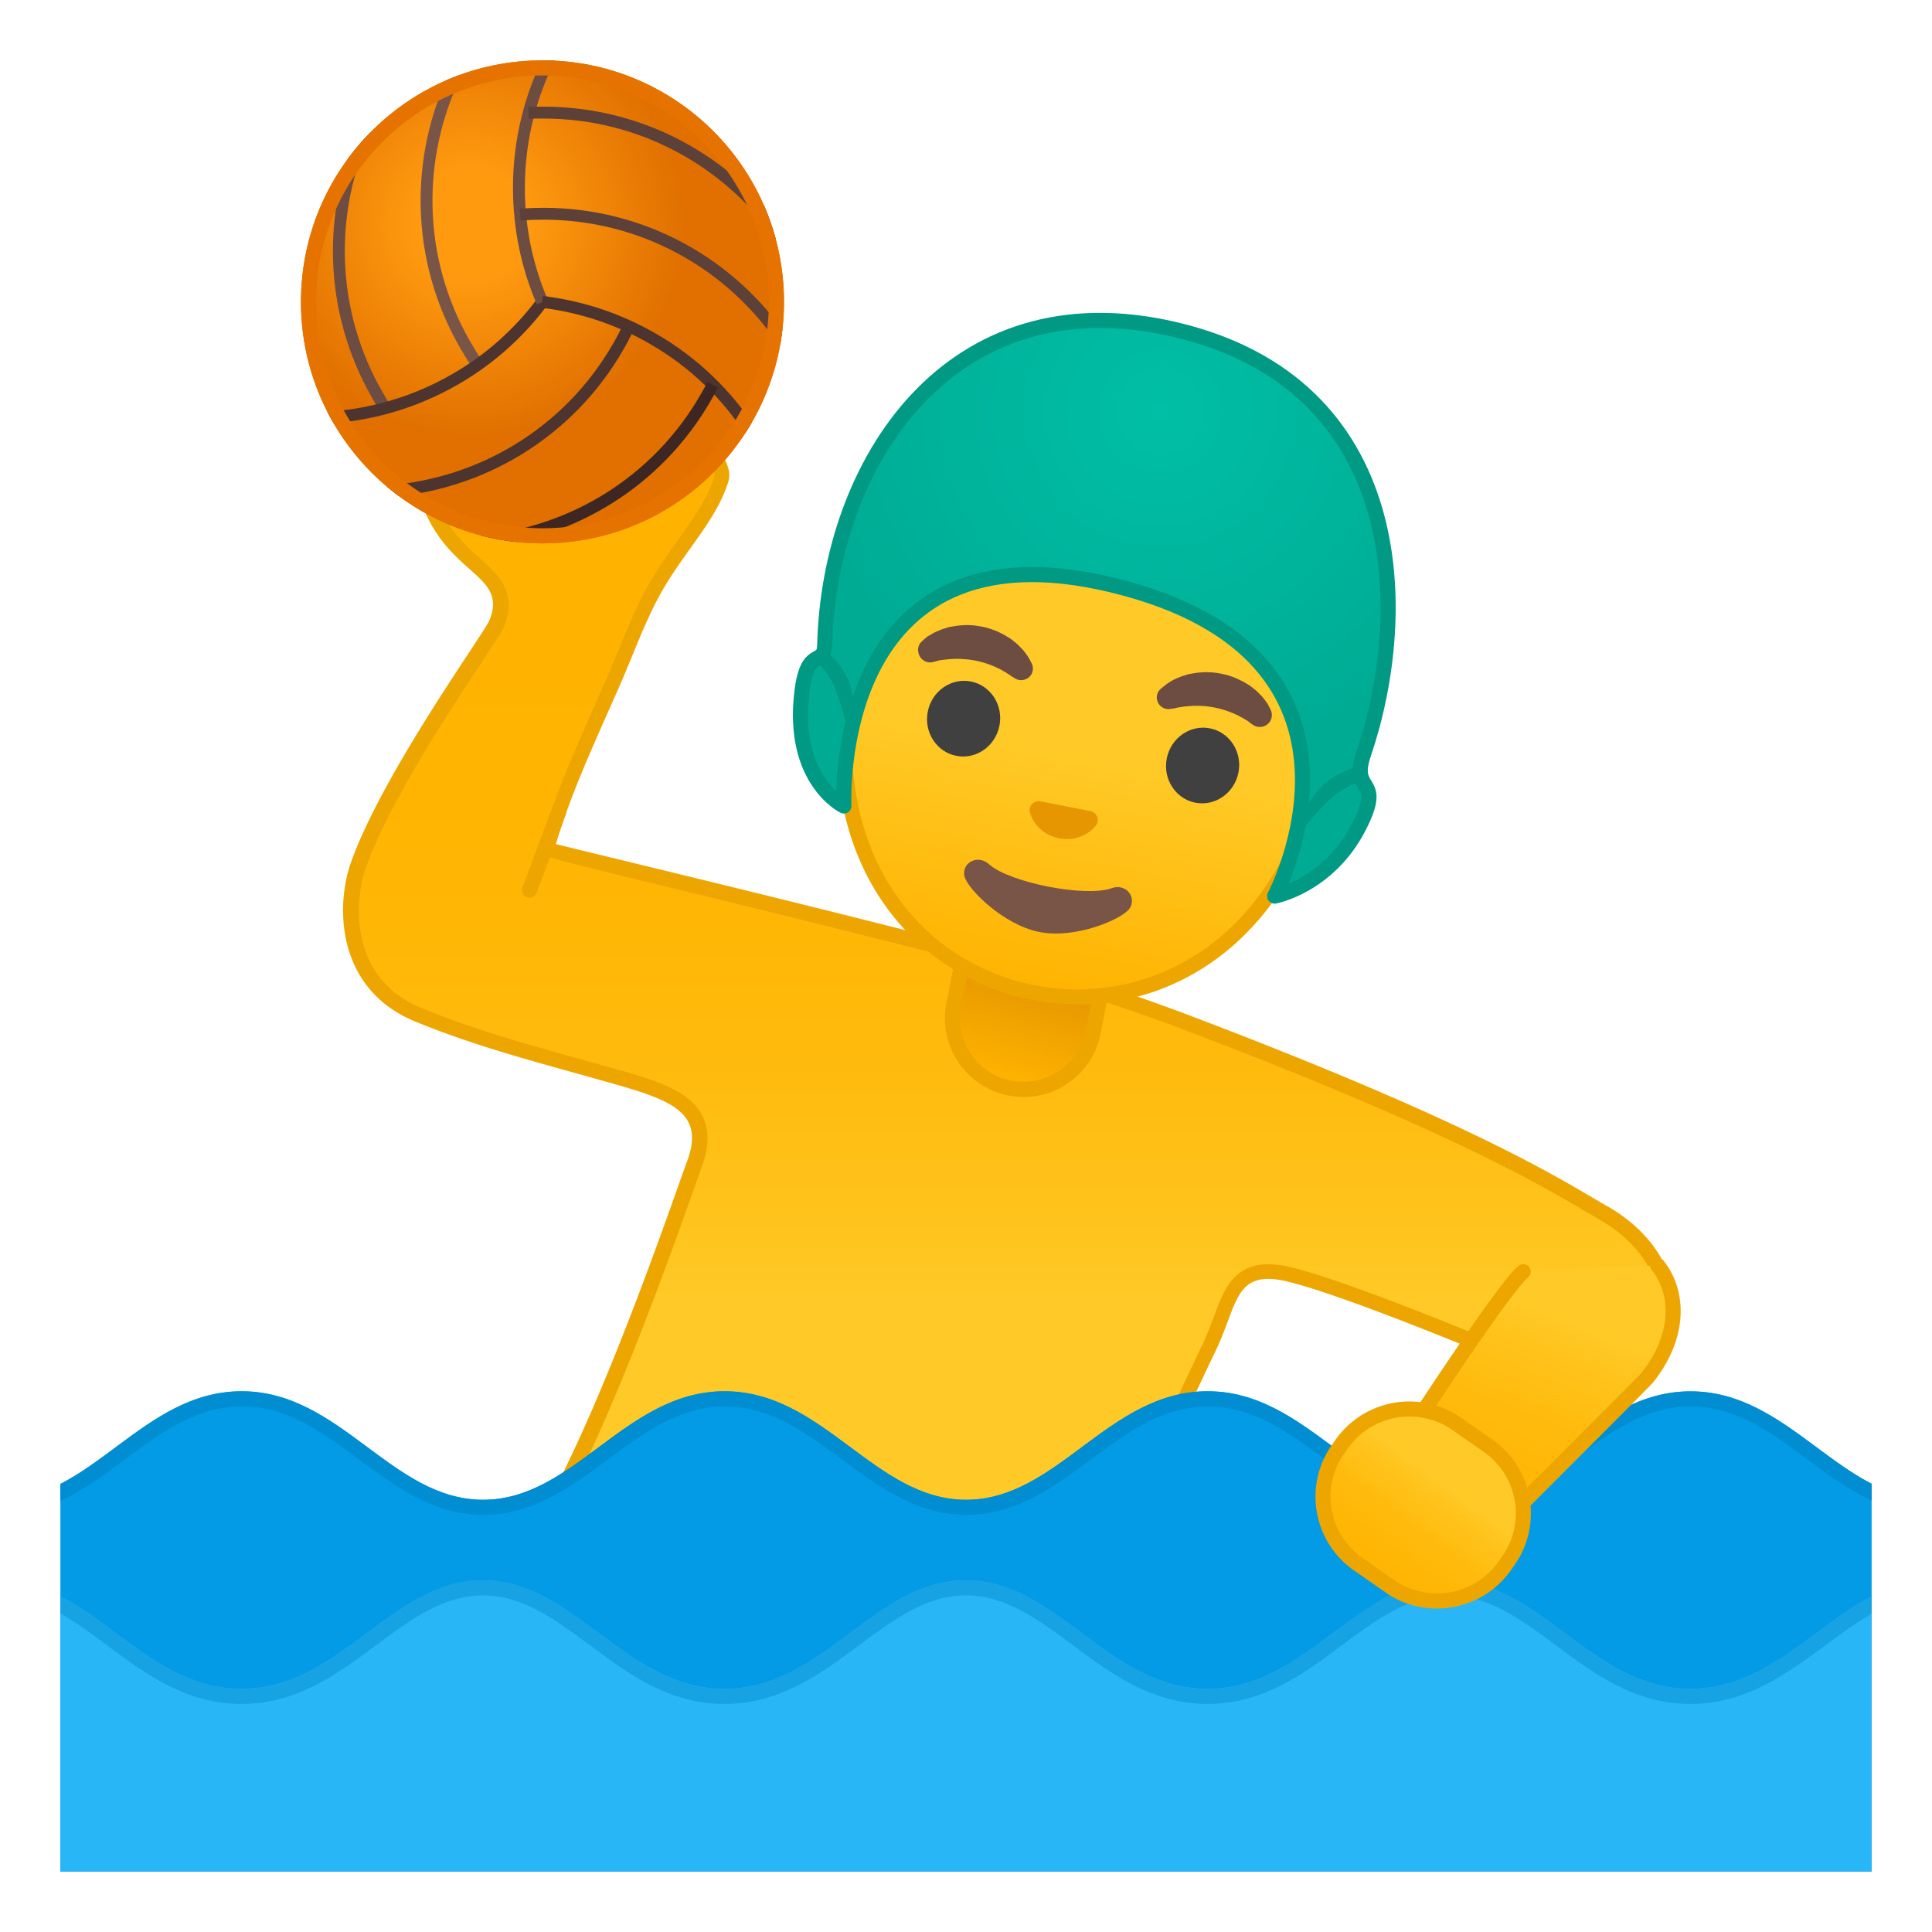 <svg viewBox="0 0 128 128" width="128" height="128" xmlns="http://www.w3.org/2000/svg" xmlns:xlink="http://www.w3.org/1999/xlink"><defs><path id="a" d="M4 4h120v120H4z"/></defs><clipPath id="b"><use xlink:href="#a"/></clipPath><g clip-path="url(#b)"><linearGradient id="c" x1="66.813" x2="66.813" y1="86.795" y2="43.006" gradientUnits="userSpaceOnUse"><stop stop-color="#FFCA28" offset="0"/><stop stop-color="#FFC41E" offset=".112"/><stop stop-color="#FFBB0D" offset=".369"/><stop stop-color="#FFB503" offset=".65"/><stop stop-color="#FFB300" offset="1"/></linearGradient><path d="M73.09 104.9c-4.04-.46-8.19-1.03-12.21-1.58-8.1-1.11-16.47-2.25-24.65-2.66 3.6-6.2 7.66-17.63 9.22-22.04.25-.7.43-1.21.53-1.48.46-1.22.49-2.21.08-3.02-.78-1.54-3-2.17-6.06-3.03l-2.11-.59c-3.17-.88-6.77-1.89-10.21-3.3-4.77-1.97-4.99-6.98-3.97-9.87 1.52-4.33 5.58-10.48 7.75-13.78.92-1.4 1.34-2.03 1.44-2.29.76-1.94-.27-2.86-1.47-3.92-.89-.79-2-1.78-2.79-3.53-.67-1.47-.15-2.84.97-4.7 1.23-2.05 3.84-2.84 5.81-3.14.86-.13 1.69-.2 2.47-.2 1.66 0 3.16.29 4.43.88.12.05.25.11.38.16.37.15.75.31.99.52.1.09.17.19.25.31.16.23.35.51.76.69.34.15.67.15.96.16.33 0 .53.01.74.15.34.22.62.62.75 1.06.09.29.21.56.33.82.25.54.39.87.26 1.26-.47 1.51-1.42 2.84-2.44 4.26-.73 1.02-1.48 2.07-2.13 3.28-.68 1.27-1.23 2.61-1.77 3.91-.24.58-.47 1.15-.72 1.72-.31.72-.63 1.43-.95 2.15-1.25 2.81-2.53 5.71-3.42 8.69-.04.13-.02.28.05.39.11.19.11.19 4.5 1.26s11.36 2.77 16.48 4.05l.21.05c7.42 1.86 13.8 3.46 20.65 6.05 17.61 6.66 23.96 10.38 27.01 12.17.38.22.71.41 1.01.58 2.19 1.24 3.67 3.08 4.07 5.06.37 1.83-.18 3.78-1.6 5.62-.16.2-6.34 7.38-9.86 11.46l-6.49-5.07 5.27-7.92c.05-.08.08-.16.08-.25.02-.42.02-.42-5.02-2.36-3.42-1.31-5.88-2.15-7.3-2.48-.52-.12-.96-.18-1.36-.18-1.96 0-2.51 1.45-3.13 3.12-.23.6-.48 1.29-.83 2.01-2.78 5.76-6.22 13.8-6.96 15.55z" fill="url(#c)"/><path d="M37.92 26.26c1.59 0 3.01.28 4.23.83.12.06.26.11.4.17.32.13.67.28.84.43.05.05.1.11.17.22.17.25.43.63.98.86.43.19.85.19 1.15.2.28 0 .38.01.47.07.24.16.45.46.55.79s.24.63.36.89c.23.49.31.69.24.9-.45 1.43-1.38 2.74-2.37 4.12-.73 1.03-1.49 2.09-2.16 3.33-.69 1.29-1.25 2.65-1.79 3.96-.23.57-.47 1.15-.71 1.71-.31.71-.62 1.42-.94 2.14-1.25 2.83-2.55 5.75-3.45 8.76-.08.26-.05.55.09.78.22.38.22.38 4.84 1.51 4.52 1.1 11.35 2.76 16.45 4.05l.2.05c7.37 1.86 13.74 3.46 20.56 6.04 17.57 6.64 23.89 10.35 26.93 12.14.38.22.71.42 1.01.59 2.06 1.17 3.46 2.89 3.83 4.72.35 1.71-.16 3.47-1.49 5.2-.2.25-6.01 7-9.55 11.1l-5.74-4.49 5.01-7.53c.16-.25.21-.55.13-.84a.977.977 0 0 0-.56-.63c-.08-.03-8.64-3.57-12.1-4.38a6.44 6.44 0 0 0-1.47-.19c-2.31 0-2.97 1.75-3.6 3.45-.22.59-.48 1.27-.81 1.97-2.63 5.43-5.85 12.93-6.82 15.22-3.92-.46-7.93-1-11.82-1.54-7.85-1.07-15.95-2.18-23.89-2.62 3.52-6.36 7.35-17.15 8.86-21.41.25-.7.43-1.21.53-1.48.51-1.36.53-2.48.06-3.42-.88-1.74-3.18-2.39-6.37-3.28l-.61-.17c-.49-.14-.99-.28-1.51-.42-3.16-.88-6.74-1.88-10.14-3.28-4.97-2.05-4.35-7.37-3.69-9.24 1.5-4.27 5.53-10.39 7.7-13.67 1.01-1.53 1.37-2.08 1.49-2.39.89-2.26-.44-3.44-1.6-4.48-.9-.8-1.92-1.71-2.66-3.36-.58-1.28-.11-2.48.94-4.24 1.13-1.88 3.59-2.62 5.46-2.9.8-.17 1.61-.24 2.37-.24m0-1c-.85 0-1.71.07-2.55.2-2.4.36-4.92 1.3-6.17 3.38-1.02 1.7-1.81 3.36-1 5.17 1.88 4.16 5.38 4.16 4.24 7.06-.34.86-7.1 10.15-9.2 16.1-.99 2.82-1 8.33 4.25 10.5 4.02 1.66 8.29 2.76 11.76 3.74 4.74 1.34 7.62 1.97 6.26 5.56-.75 1.99-5.89 17.28-10.14 24.15 12.61.55 25.49 2.89 38.03 4.32 0 0 3.95-9.35 7.1-15.86 1.33-2.75 1.3-4.85 3.52-4.85.35 0 .76.05 1.25.17 3.38.79 11.92 4.32 11.94 4.33l-5.53 8.3 7.23 5.65S109 91.45 109.1 91.33c3.58-4.67 1.42-9.12-2.62-11.42-2.85-1.62-8.35-5.33-28.08-12.79-6.97-2.62-13.54-4.27-20.9-6.12-8.04-2.03-20.67-5.06-20.67-5.08 1.1-3.69 2.82-7.26 4.35-10.78.81-1.87 1.5-3.8 2.47-5.6 1.56-2.9 3.77-4.95 4.6-7.62.27-.86-.33-1.51-.6-2.38-.16-.52-.49-1.02-.95-1.33-.6-.4-1.19-.11-1.77-.35-.46-.2-.51-.58-.87-.91-.39-.36-1.02-.55-1.5-.77-1.45-.66-3.04-.92-4.64-.92z" fill="#EDA600"/><linearGradient id="d" x1="66.471" x2="68.424" y1="71.657" y2="64.666" gradientUnits="userSpaceOnUse"><stop stop-color="#FFB300" offset="0"/><stop stop-color="#E59600" offset="1"/></linearGradient><path d="M67.82 72.17a4.711 4.711 0 0 1-4.62-5.62l.82-4.2 9.24 1.81-.82 4.2c-.44 2.21-2.38 3.81-4.62 3.81z" fill="url(#d)"/><path d="M64.41 62.94l8.25 1.62-.73 3.71a4.216 4.216 0 0 1-4.12 3.4 4.217 4.217 0 0 1-4.13-5.02l.73-3.71m-.79-1.17l-.92 4.69a5.218 5.218 0 0 0 5.12 6.22c2.44 0 4.62-1.72 5.1-4.21l.92-4.69-10.22-2.01z" fill="#EDA600"/><defs><path id="e" transform="rotate(11.098 72.733 44.271)" d="M50.31 21.86h44.83v44.83H50.31z"/></defs><clipPath id="f"><use xlink:href="#e"/></clipPath><g clip-path="url(#f)"><path d="M84.61 57.82a4.8 4.8 0 0 1-.85-.08l-26.34-5.16c-2.58-.51-4.23-3.16-3.69-5.93.48-2.42 2.5-4.17 4.8-4.17.29 0 .57.03.85.08l26.33 5.16c2.58.5 4.23 3.16 3.69 5.93-.47 2.42-2.48 4.17-4.79 4.17z" fill="#E59600"/><path d="M58.53 42.97c.25 0 .51.02.76.07l3.55.7 19.23 3.77 3.55.7c2.31.45 3.78 2.85 3.3 5.34-.43 2.19-2.24 3.77-4.31 3.77-.25 0-.51-.02-.76-.07l-3.55-.7-19.23-3.77-3.55-.7c-2.31-.45-3.78-2.85-3.3-5.34.43-2.18 2.24-3.77 4.31-3.77m0-1c-2.49 0-4.77 1.89-5.29 4.58-.59 3.02 1.24 5.95 4.08 6.51l3.55.7 19.23 3.77 3.55.7c.32.06.64.09.95.09 2.49 0 4.77-1.89 5.29-4.58.59-3.02-1.24-5.95-4.08-6.51l-3.55-.7-19.23-3.77-3.55-.7c-.32-.06-.64-.09-.95-.09z" fill="#CC8600"/><linearGradient id="g" x1="97.499" x2="97.499" y1="22.072" y2="63.091" gradientTransform="rotate(11.098 69.126 -85.139)" gradientUnits="userSpaceOnUse"><stop stop-color="#FFCA28" offset=".599"/><stop stop-color="#FFB300" offset=".999"/></linearGradient><path d="M71.41 66.04c-.99 0-1.98-.1-2.96-.29-7.54-1.48-14.51-8.92-12-21.76 2.38-12.17 10.66-18.53 17.61-18.53.76 0 1.51.07 2.24.22 9.67 1.9 13.49 14.17 11.47 24.46-2.29 11.72-9.96 15.9-16.36 15.9z" fill="url(#g)"/><path d="M74.07 25.96c.72 0 1.45.07 2.15.21 3.82.75 7.22 3.58 9.32 7.77 2.28 4.53 2.9 10.25 1.75 16.1-2.24 11.43-9.67 15.51-15.88 15.51-.95 0-1.92-.09-2.86-.28-3.99-.78-7.38-3.1-9.54-6.51-2.46-3.89-3.18-8.97-2.06-14.66 2.33-11.91 10.38-18.14 17.12-18.14m0-1c-7.74 0-15.8 7.22-18.1 18.93-2.52 12.84 4.24 20.75 12.39 22.35 1 .2 2.03.3 3.05.3 7.28 0 14.66-5.06 16.86-16.31 2.53-12.91-3.48-23.4-11.86-25.04-.77-.15-1.56-.23-2.34-.23z" fill="#EDA600"/><g fill="#6D4C41"><path d="M61.05 42.52s.08-.08.23-.21c.04-.03.07-.07.13-.11s.13-.08.21-.13c.08-.04.16-.09.24-.14.09-.05.17-.08.26-.12s.19-.08.29-.12c.1-.03.21-.06.32-.1s.23-.06.35-.08.24-.04.37-.06c.25-.02.51-.05.78-.03.27 0 .53.05.8.09.26.06.52.12.77.22.25.08.48.2.71.32.11.06.21.13.32.19.1.06.2.13.29.21.09.07.18.14.26.21s.15.15.22.22.14.14.2.21.11.14.16.21.09.12.13.18.07.12.1.17c.11.2.17.32.17.32.18.39.01.85-.38 1.02-.24.11-.5.09-.71-.03l-.13-.08s-.09-.05-.22-.14a2.78 2.78 0 0 1-.11-.08.913.913 0 0 1-.13-.08c-.09-.06-.2-.12-.31-.18-.06-.03-.11-.07-.18-.1s-.13-.06-.2-.09c-.03-.02-.07-.03-.1-.05-.04-.01-.07-.03-.11-.04a4.97 4.97 0 0 0-.22-.09c-.15-.05-.31-.11-.47-.15-.16-.05-.33-.08-.49-.12-.17-.02-.34-.06-.5-.07-.17-.02-.33-.02-.49-.04-.08 0-.16.01-.24 0h-.12c-.04 0-.08.01-.11.01-.07 0-.15.01-.22.01s-.14.02-.2.02c-.07.01-.13.01-.19.02-.05.01-.1.01-.15.02s-.09.01-.14.02-.11.03-.15.04l-.3.08a.797.797 0 0 1-.94-.62.74.74 0 0 1 .2-.73zM83.02 48.03s-.1-.06-.25-.18c-.04-.03-.08-.07-.13-.1a.746.746 0 0 1-.12-.07.913.913 0 0 1-.13-.08c-.05-.03-.11-.06-.17-.09s-.11-.07-.18-.1c-.06-.03-.13-.06-.2-.09-.03-.02-.07-.03-.1-.05-.04-.01-.07-.03-.11-.04a4.97 4.97 0 0 0-.22-.09c-.15-.05-.31-.11-.47-.15-.16-.05-.33-.08-.49-.12-.17-.02-.34-.06-.5-.07-.17-.03-.33-.02-.49-.04-.08 0-.16.01-.24 0h-.12c-.04 0-.08.01-.11.01-.07 0-.15.01-.22.01s-.14.02-.2.02c-.13.01-.25.03-.36.05-.05.01-.1.02-.15.02-.05.01-.09.02-.13.03-.16.04-.26.05-.26.05l-.15.02a.768.768 0 0 1-.87-.65c-.04-.26.06-.51.24-.67 0 0 .1-.09.28-.23l.15-.12c.06-.04.12-.08.19-.12s.14-.09.22-.13.17-.08.26-.12.19-.08.29-.12c.1-.03.21-.06.32-.1s.23-.06.35-.08.24-.04.37-.06c.25-.02.51-.05.78-.03.27 0 .53.05.8.09.26.06.52.12.77.22.25.08.48.21.71.32.11.06.21.13.32.19.1.06.2.13.29.21.09.07.18.14.26.21s.15.15.22.22.14.14.2.21c.06.08.12.15.17.22s.1.13.14.2c.04.06.05.1.08.15.09.17.14.28.14.28.17.4-.01.87-.42 1.04-.26.11-.55.07-.76-.07z"/></g><g fill="#404040"><ellipse transform="rotate(-78.907 63.843 47.611)" cx="63.84" cy="47.61" rx="2.51" ry="2.42"/><ellipse transform="rotate(-78.907 79.682 50.716)" cx="79.68" cy="50.71" rx="2.51" ry="2.42"/></g><radialGradient id="h" cx="97.625" cy="20.026" r="14.92" gradientTransform="rotate(11.098 69.126 -85.139)" gradientUnits="userSpaceOnUse"><stop stop-color="#6D4C41" offset="0"/><stop stop-color="#543930" offset="1"/></radialGradient><path d="M77.17 22.31C55.1 17.99 54.85 44.09 54.85 44.09s1.44 4.72 1.45 4.64c.61-3.51 3.22-9.42 4.73-11.86a3.002 3.002 0 0 1 3.64-1.21c2.07.81 5.39 1.96 9.16 2.7 3.62.71 7.03.92 9.29.97 1.55.03 2.81 1.24 2.92 2.78l.39 12.52 3.12-3.94s9.42-24.1-12.38-28.38z" fill="url(#h)"/><defs><path id="i" d="M77.17 22.31C55.1 17.99 54.61 43.57 54.61 43.57s1.68 5.24 1.7 5.15c.13-.75 1.02-3.35 1.02-3.35-1.03-2.21-.52-4.48-.52-4.48l1.54-5.05 2.85-4.19 15-5 11.99 11.04.77 4.2-.55 6.08s-1.09 2.66-2.11 3.35l.13 3.33 3.22-4.14c0-.02 9.32-23.92-12.48-28.2z"/></defs><clipPath id="j"><use xlink:href="#i"/></clipPath><g clip-path="url(#j)"><path d="M72.39 23.82c1.38 0 2.85.15 4.4.46 5.25 1.03 8.92 3.39 10.92 7.01 3.21 5.83 1.52 13.62.53 17l-.19-6.24v-.08a4.957 4.957 0 0 0-4.87-4.64c-2.15-.05-5.46-.24-8.95-.93-3.6-.71-6.78-1.8-8.82-2.6-.59-.23-1.2-.35-1.83-.35-1.74 0-3.33.88-4.24 2.36-.7 1.14-1.63 2.97-2.5 5 .28-1.94.84-4.64 1.97-7.34 2.68-6.4 7.25-9.65 13.58-9.65m0-2c-17.37 0-17.83 21.74-17.83 21.74s1.7 5.16 1.74 5.16c.61-3.51 3.22-9.42 4.73-11.86a2.987 2.987 0 0 1 3.64-1.2c2.07.81 5.39 1.96 9.16 2.7 3.62.71 7.03.92 9.29.97 1.55.03 2.81 1.24 2.92 2.78l.39 12.52 3.12-3.94s9.42-24.11-12.38-28.38c-1.72-.33-3.31-.49-4.78-.49z" fill="#402821"/></g><path d="M73.63 58.85c-1.71.61-6.75-.37-8.1-1.59-.78-.7-1.84-.07-1.63.8.21.86 2.59 3.22 4.97 3.69 2.37.47 5.44-.83 5.96-1.55.51-.73-.22-1.71-1.2-1.35z" fill="#795548"/><path d="M72.44 53.82c-.05-.03-.1-.05-.15-.07l-3.41-.67c-.05 0-.11 0-.16.01-.33.06-.57.35-.49.72s.57 1.46 1.94 1.73 2.23-.56 2.45-.87c.21-.32.11-.67-.18-.85z" fill="#E59600"/></g><circle cx="35.94" cy="20" r="16" fill="#FF9100"/><radialGradient id="k" cx="31.252" cy="14.857" r="17.651" gradientUnits="userSpaceOnUse"><stop stop-color="#FFA726" offset=".209"/><stop stop-color="#B33F00" offset=".792"/></radialGradient><circle cx="35.94" cy="20" r="16" fill="url(#k)" opacity=".4"/><defs><circle id="l" cx="35.94" cy="20" r="16"/></defs><clipPath id="m"><use xlink:href="#l"/></clipPath><g clip-path="url(#m)" fill="none" stroke-width=".787"><path d="M25.53 27.05c-.18-.27-.35-.55-.51-.84-3.24-5.62-3.32-12.2-.79-17.67" stroke="#6D4C41"/><path d="M31.65 24.17c-.29-.42-.56-.86-.82-1.31-3.31-5.73-3.32-12.47-.63-18" stroke="#795548"/><path d="M35.93 20a18.97 18.97 0 0 1-5.78 5.13 19.2 19.2 0 0 1-8.68 2.55" stroke="#4E342E"/><path d="M35.93 20.01c-1-2.32-1.55-4.88-1.55-7.57 0-3.17.77-6.16 2.13-8.79" stroke="#6D4C41"/><path d="M35.02 7.48c.32-.02.65-.02.98-.02 6.49 0 12.22 3.22 15.69 8.15M34.46 14.22c.51-.04 1.02-.06 1.54-.06 6.62 0 12.46 3.35 15.9 8.46" stroke="#5D4037"/><path d="M35.92 20c2.51.3 5.01 1.1 7.33 2.44 2.75 1.58 4.95 3.75 6.55 6.24" stroke="#4E342E"/><path d="M47.22 25.49c-.15.29-.3.58-.47.86-3.24 5.62-8.9 8.97-14.9 9.52" stroke="#3E2723"/><path d="M41.66 21.63c-.22.46-.46.92-.72 1.37-3.31 5.73-9.13 9.11-15.28 9.55" stroke="#4E342E"/></g><path d="M35.94 5c8.27 0 15 6.73 15 15s-6.73 15-15 15-15-6.73-15-15 6.73-15 15-15m0-1c-8.84 0-16 7.16-16 16s7.16 16 16 16 16-7.16 16-16-7.16-16-16-16z" fill="#E67300"/><radialGradient id="n" cx="76.875" cy="27.25" r="23.435" gradientUnits="userSpaceOnUse"><stop stop-color="#00BFA5" offset="0"/><stop stop-color="#00AB94" offset="1"/></radialGradient><path d="M77.88 21.84c-14.99-3.54-22.94 8.91-23.24 20.88-.04 1.5-1.13.03-1.51 3.11-.72 5.89 2.78 7.57 2.78 7.57s-.98-19.23 17.86-14.62c19.09 4.67 10.68 20.59 10.68 20.59s3.53-.66 5.55-4.53c1.81-3.47-.58-2.17.34-4.88 3.2-9.43 2.92-24.49-12.46-28.12z" fill="url(#n)"/><path d="M56.27 48.89s-.35-1.73-.87-3.1c-.53-1.4-1.42-2.05-1.42-2.05s.18-.02.42-.24.22-.33.22-.33.72.22 1.53 1.76c.71 1.34.12 3.96.12 3.96zM85.87 55.55s1.46-2.03 2.63-2.92c1.19-.91 1.82-.79 1.82-.79s-.18-.37-.2-.59.02-.52.02-.52-.63.06-1.85.79c-1.96 1.2-2.42 4.03-2.42 4.03z" fill="#009984"/><path d="M77.88 21.84c-14.99-3.54-22.94 8.91-23.24 20.88-.04 1.5-1.13.03-1.51 3.11-.72 5.89 2.78 7.57 2.78 7.57s-.98-19.23 17.86-14.62c19.09 4.67 10.68 20.59 10.68 20.59s3.53-.66 5.55-4.53c1.81-3.47-.58-2.17.34-4.88 3.2-9.43 2.92-24.49-12.46-28.12z" fill="none" stroke="#009984" stroke-linecap="round" stroke-linejoin="round" stroke-miterlimit="10"/></g><path d="M96.01 99.36c-6.06 0-9.43-7.19-16-7.19s-9.93 7.19-16 7.19-9.43-7.19-16-7.19-9.93 7.19-16 7.19-9.43-7.19-16-7.19-9.93 7.19-16 7.19L0 128h127.93V99.36c-6.01-.06-9.38-7.18-15.92-7.18-6.57 0-9.94 7.18-16 7.18z" clip-path="url(#b)" fill="#039BE5"/><path d="M128 104.7c-6 0-9.44 7.19-16.01 7.19s-9.94-7.19-16-7.19-9.43 7.19-16 7.19-9.94-7.19-16-7.19-9.43 7.19-16 7.19-9.94-7.19-16-7.19-9.43 7.19-16 7.19-9.93-7.19-16-7.19V129h128v-24.3z" clip-path="url(#b)" fill="#29B6F6"/><g clip-path="url(#b)"><path d="M95.99 105.7c2.64 0 4.79 1.6 7.07 3.29 2.58 1.92 5.25 3.9 8.93 3.9 3.69 0 6.38-1.99 8.98-3.91 1.98-1.46 3.87-2.86 6.03-3.2V128H1v-22.22c2.2.34 4.08 1.74 6.07 3.21 2.58 1.92 5.25 3.9 8.93 3.9s6.35-1.98 8.93-3.9c2.28-1.69 4.43-3.29 7.07-3.29s4.79 1.6 7.07 3.29c2.58 1.92 5.25 3.9 8.93 3.9s6.35-1.98 8.93-3.9c2.28-1.69 4.43-3.29 7.07-3.29s4.79 1.6 7.07 3.29c2.58 1.92 5.25 3.9 8.93 3.9s6.35-1.98 8.93-3.9c2.26-1.69 4.42-3.29 7.06-3.29m32.01-1c-6 0-9.44 7.19-16.01 7.19s-9.94-7.19-16-7.19-9.43 7.19-16 7.19-9.94-7.19-16-7.19-9.43 7.19-16 7.19-9.94-7.19-16-7.19-9.43 7.19-16 7.19-9.93-7.19-16-7.19V129h128v-24.3h.01z" fill="#17A3E3"/></g><g clip-path="url(#b)"><path d="M112 93.18c3.02 0 5.31 1.7 7.74 3.5 2.17 1.61 4.4 3.26 7.19 3.61V127H1l.03-26.69c2.82-.33 5.07-2 7.26-3.63 2.43-1.8 4.72-3.5 7.74-3.5s5.31 1.7 7.74 3.5c2.44 1.81 4.96 3.68 8.26 3.68s5.82-1.87 8.26-3.68c2.43-1.8 4.72-3.5 7.74-3.5s5.31 1.7 7.74 3.5c2.44 1.81 4.96 3.68 8.26 3.68s5.82-1.87 8.26-3.68c2.43-1.8 4.72-3.5 7.74-3.5s5.31 1.7 7.74 3.5c2.44 1.81 4.96 3.68 8.26 3.68s5.82-1.87 8.26-3.68c2.4-1.8 4.7-3.5 7.71-3.5m0-1c-6.57 0-9.93 7.19-16 7.19-6.06 0-9.43-7.19-16-7.19s-9.93 7.19-16 7.19-9.43-7.19-16-7.19-9.93 7.19-16 7.19-9.43-7.19-16-7.19-9.93 7.19-16 7.19V128h127.93V99.36c-6.02-.06-9.39-7.18-15.93-7.18z" fill="#008DD1"/></g><linearGradient id="o" x1="103.58" x2="96.384" y1="87.045" y2="104.8" gradientUnits="userSpaceOnUse"><stop stop-color="#FFCA28" offset="0"/><stop stop-color="#FFC41E" offset=".112"/><stop stop-color="#FFBB0D" offset=".369"/><stop stop-color="#FFB503" offset=".65"/><stop stop-color="#FFB300" offset="1"/></linearGradient><path d="M100.92 84.25c-1.55 1.29-9.24 13.28-9.24 13.28l6.31 4.93s11.01-11.01 11.1-11.13c2.26-2.8 2.16-5.71.73-7.5" clip-path="url(#b)" fill="url(#o)" stroke="#EDA600" stroke-linecap="round" stroke-linejoin="round" stroke-miterlimit="10"/><g clip-path="url(#b)"><linearGradient id="p" x1="94.886" x2="94.596" y1="97.426" y2="107.64" gradientTransform="matrix(.726 .506 -.572 .82 82.333 -29.935)" gradientUnits="userSpaceOnUse"><stop stop-color="#FFCA28" offset="0"/><stop stop-color="#FFC41E" offset=".112"/><stop stop-color="#FFBB0D" offset=".369"/><stop stop-color="#FFB503" offset=".65"/><stop stop-color="#FFB300" offset="1"/></linearGradient><path d="M95.21 106.08c-1.12 0-2.19-.34-3.1-.97L90 103.64c-2.47-1.72-3.07-5.12-1.36-7.59l.26-.37a5.464 5.464 0 0 1 4.49-2.33c1.12 0 2.19.34 3.1.97l2.11 1.47c1.19.83 1.99 2.08 2.24 3.51s-.06 2.88-.89 4.07l-.26.37a5.43 5.43 0 0 1-4.48 2.34z" fill="url(#p)"/><path d="M93.38 93.85c1.01 0 1.99.31 2.82.88l2.11 1.47a4.954 4.954 0 0 1 1.23 6.89l-.26.37a4.974 4.974 0 0 1-4.08 2.11c-1.01 0-1.99-.31-2.82-.88l-2.11-1.47a4.954 4.954 0 0 1-1.23-6.89l.26-.37a4.987 4.987 0 0 1 4.08-2.11m0-1c-1.88 0-3.74.89-4.9 2.54l-.26.37c-1.87 2.69-1.21 6.41 1.48 8.28l2.11 1.47c1.03.72 2.21 1.06 3.39 1.06 1.88 0 3.74-.89 4.9-2.54l.26-.37c1.87-2.69 1.21-6.41-1.48-8.28l-2.11-1.47a5.955 5.955 0 0 0-3.39-1.06z" fill="#EDA600"/></g><path fill="none" stroke="#EDA600" stroke-linecap="round" stroke-linejoin="round" stroke-miterlimit="10" d="M35.08 58.98l1.94-5.21"/></svg>